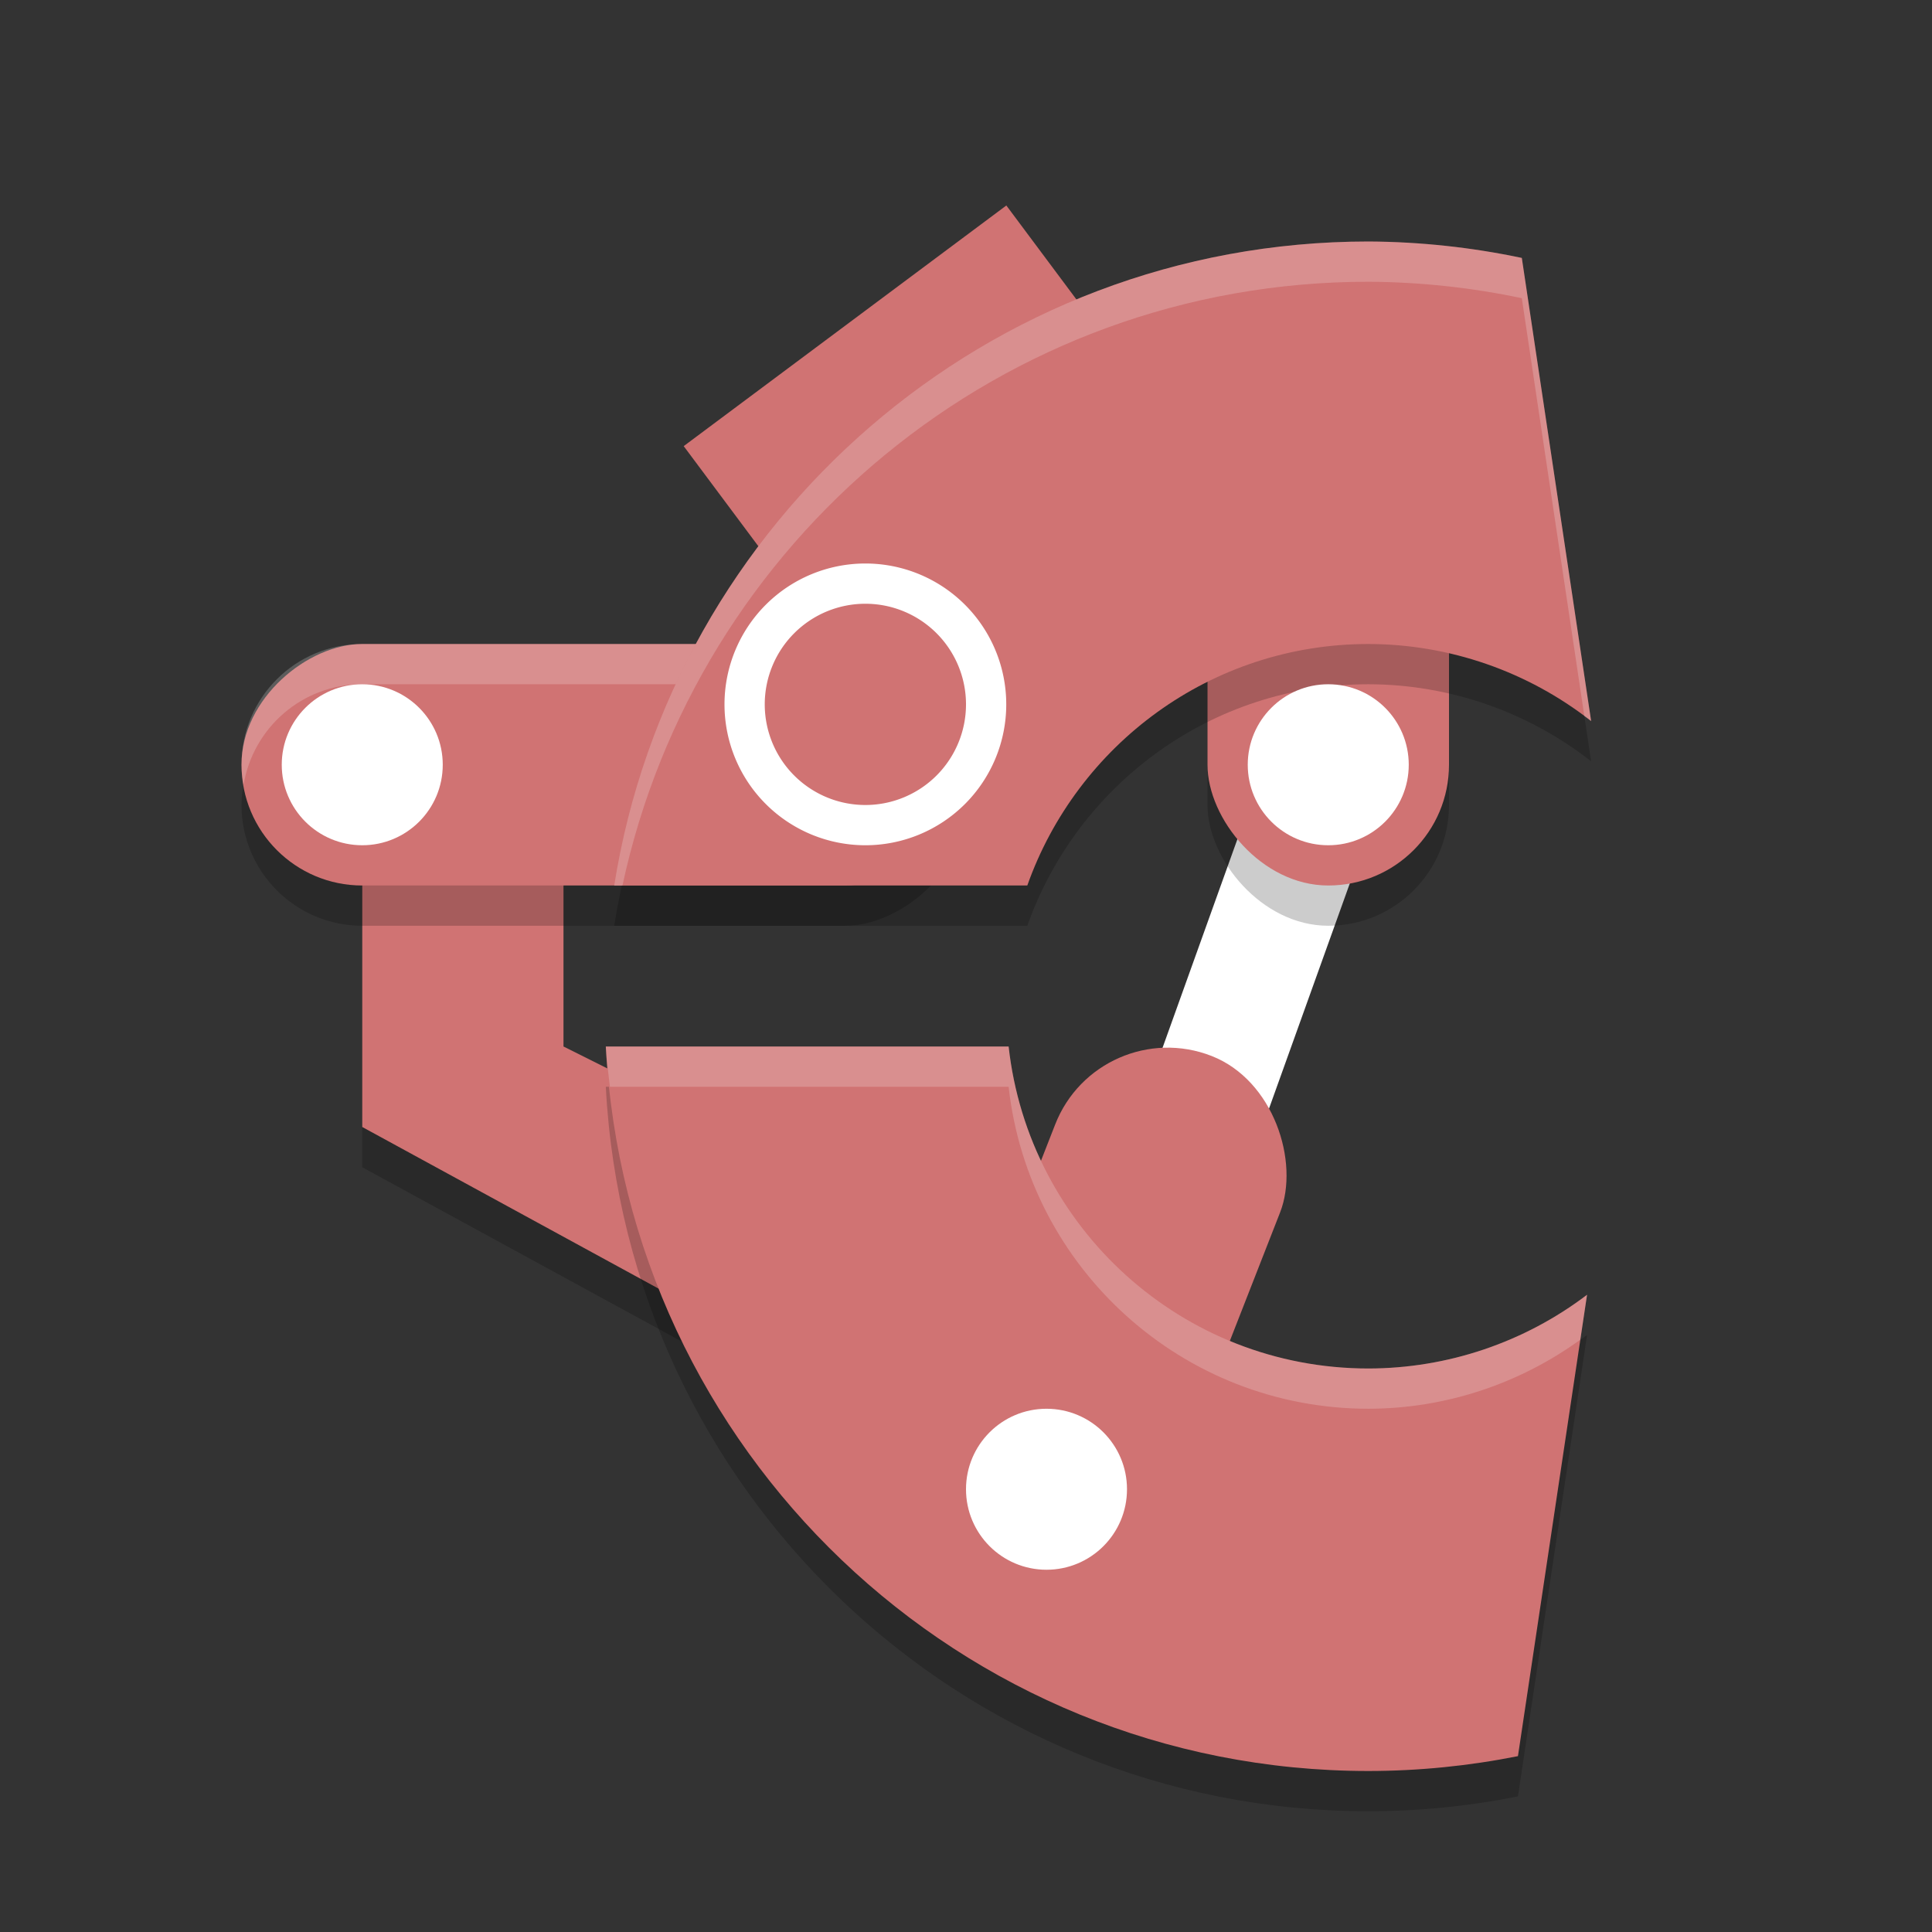 <?xml version="1.0" encoding="UTF-8" standalone="no"?>
<svg
   xmlns:dc="http://purl.org/dc/elements/1.1/"
   xmlns:cc="http://creativecommons.org/ns#"
   xmlns:rdf="http://www.w3.org/1999/02/22-rdf-syntax-ns#"
   xmlns:svg="http://www.w3.org/2000/svg"
   xmlns="http://www.w3.org/2000/svg"
   xmlns:sodipodi="http://sodipodi.sourceforge.net/DTD/sodipodi-0.dtd"
   xmlns:inkscape="http://www.inkscape.org/namespaces/inkscape"
   width="48"
   height="48"
   version="1.1"
   id="svg36"
   sodipodi:docname="appimagekit-colobot.svg"
   inkscape:version="0.92.5 (2060ec1f9f, 2020-04-08)">
  <rect width="100%" height="100%" fill="#333333" stroke="none"/>
  <defs
     id="defs40" />
  <sodipodi:namedview
     pagecolor="#ffffff"
     bordercolor="#d98c8c"
     borderopacity="1"
     objecttolerance="10"
     gridtolerance="10"
     guidetolerance="10"
     inkscape:pageopacity="0"
     inkscape:pageshadow="2"
     inkscape:window-width="1600"
     inkscape:window-height="849"
     id="namedview38"
     showgrid="false"
     inkscape:zoom="9.8333333"
     inkscape:cx="48.80956"
     inkscape:cy="13.796624"
     inkscape:window-x="0"
     inkscape:window-y="28"
     inkscape:window-maximized="1"
     inkscape:current-layer="svg36" />
  <path
     style="opacity:0.2"
     d="m 9,22 h 5 v 5 l 6,3 v 5 L 9,29 Z"
     id="path2" />
  <path
     style="fill:none;stroke:#ffffff;stroke-width:3"
     d="M 33,19 26.9,36"
     id="path4" />
  <rect
     style="fill:#d07373;fill-opacity:1"
     width="10"
     height="11"
     x="6.99"
     y="19.04"
     transform="rotate(-36.716)"
     id="rect6" />
  <path
     style="fill:#d07373;fill-opacity:1"
     d="m 9,21 h 5 v 5 l 6,3 v 5 L 9,28 Z"
     id="path8" />
  <rect
     style="opacity:0.2"
     width="6"
     height="18"
     x="-23"
     y="6"
     rx="3"
     ry="3"
     transform="rotate(-90)"
     id="rect10" />
  <rect
     style="fill:#d07373;fill-opacity:1"
     width="6"
     height="18"
     x="-22"
     y="6"
     rx="3"
     ry="3"
     transform="rotate(-90)"
     id="rect12" />
  <path
     style="opacity:0.2;fill:#ffffff"
     d="M 9 16 C 7.338 16 6 17.338 6 19 C 6 19.172 6.023 19.336 6.051 19.5 C 6.289 18.079 7.51 17 9 17 L 21 17 C 22.49 17 23.711 18.079 23.949 19.5 C 23.977 19.336 24 19.172 24 19 C 24 17.338 22.662 16 21 16 L 9 16 z"
     id="path14" />
  <rect
     style="opacity:0.2"
     width="6"
     height="12"
     x="30"
     y="11"
     rx="3"
     ry="3"
     id="rect16" />
  <rect
     style="fill:#d07373;fill-opacity:1"
     width="6"
     height="12"
     x="30"
     y="10"
     rx="3"
     ry="3"
     id="rect18" />
  <path
     style="opacity:0.2"
     d="M 34,7 C 24.53,7 16.701,13.935 15.26,23 H 25.523 C 26.76,19.507 30.083,17 34,17 c 2.006,0.004 3.952,0.678 5.531,1.914 L 37.809,7.408 C 36.556,7.144 35.28,7.007 34,7 Z M 15.051,27 C 15.574,37.026 23.844,45 34,45 c 1.247,-9.33e-4 2.49,-0.125 3.713,-0.369 l 1.717,-11.463 C 37.868,34.354 35.961,34.997 34,35 29.368,35 25.557,31.499 25.059,27 Z"
     id="path20" />
  <rect
     style="fill:#d07373;fill-opacity:1"
     width="6"
     height="12"
     x="34.59"
     y="13.47"
     rx="3"
     ry="3"
     transform="rotate(21.359)"
     id="rect22" />
  <circle
     style="opacity:1;fill:#ffffff;fill-opacity:1"
     cx="33"
     cy="19"
     r="2"
     id="circle24" />
  <path
     style="fill:#d07373;fill-opacity:1"
     d="M 34 6 C 24.53 6 16.701 12.935 15.26 22 L 25.523 22 C 26.76 18.507 30.083 16 34 16 C 36.006 16.004 37.952 16.678 39.531 17.914 L 37.809 6.408 C 36.556 6.144 35.28 6.007 34 6 z M 15.051 26 C 15.574 36.026 23.844 44 34 44 C 35.247 43.999 36.49 43.875 37.713 43.631 L 39.43 32.168 C 37.868 33.354 35.961 33.997 34 34 C 29.368 34 25.557 30.499 25.059 26 L 15.051 26 z"
     id="path26" />
  <path
     style="opacity:1;fill:#ffffff;fill-opacity:1"
     d="M 21.5 14 A 3.5 3.5 0 0 0 18 17.5 A 3.5 3.5 0 0 0 21.5 21 A 3.5 3.5 0 0 0 25 17.5 A 3.5 3.5 0 0 0 21.5 14 z M 21.5 15 A 2.5 2.5 0 0 1 24 17.5 A 2.5 2.5 0 0 1 21.5 20 A 2.5 2.5 0 0 1 19 17.5 A 2.5 2.5 0 0 1 21.5 15 z"
     id="path28" />
  <circle
     style="opacity:1;fill:#ffffff;fill-opacity:1"
     cx="9"
     cy="19"
     r="2"
     id="circle30" />
  <circle
     style="opacity:1;fill:#ffffff;fill-opacity:1"
     cx="26"
     cy="37"
     r="2"
     id="circle32" />
  <path
     style="opacity:0.2;fill:#ffffff"
     d="M 34 6 C 24.53 6 16.701 12.935 15.26 22 L 15.465 22 C 17.305 13.433 24.883 7 34 7 C 35.28 7.007 36.556 7.144 37.809 7.408 L 39.363 17.793 C 39.419 17.834 39.477 17.871 39.531 17.914 L 37.809 6.408 C 36.556 6.144 35.28 6.007 34 6 z M 15.051 26 C 15.068 26.338 15.117 26.667 15.152 27 L 25.059 27 C 25.557 31.499 29.368 35 34 35 C 35.893 34.997 37.731 34.393 39.262 33.285 L 39.43 32.168 C 37.868 33.354 35.961 33.997 34 34 C 29.368 34 25.557 30.499 25.059 26 L 15.051 26 z"
     id="path34" />
</svg>
